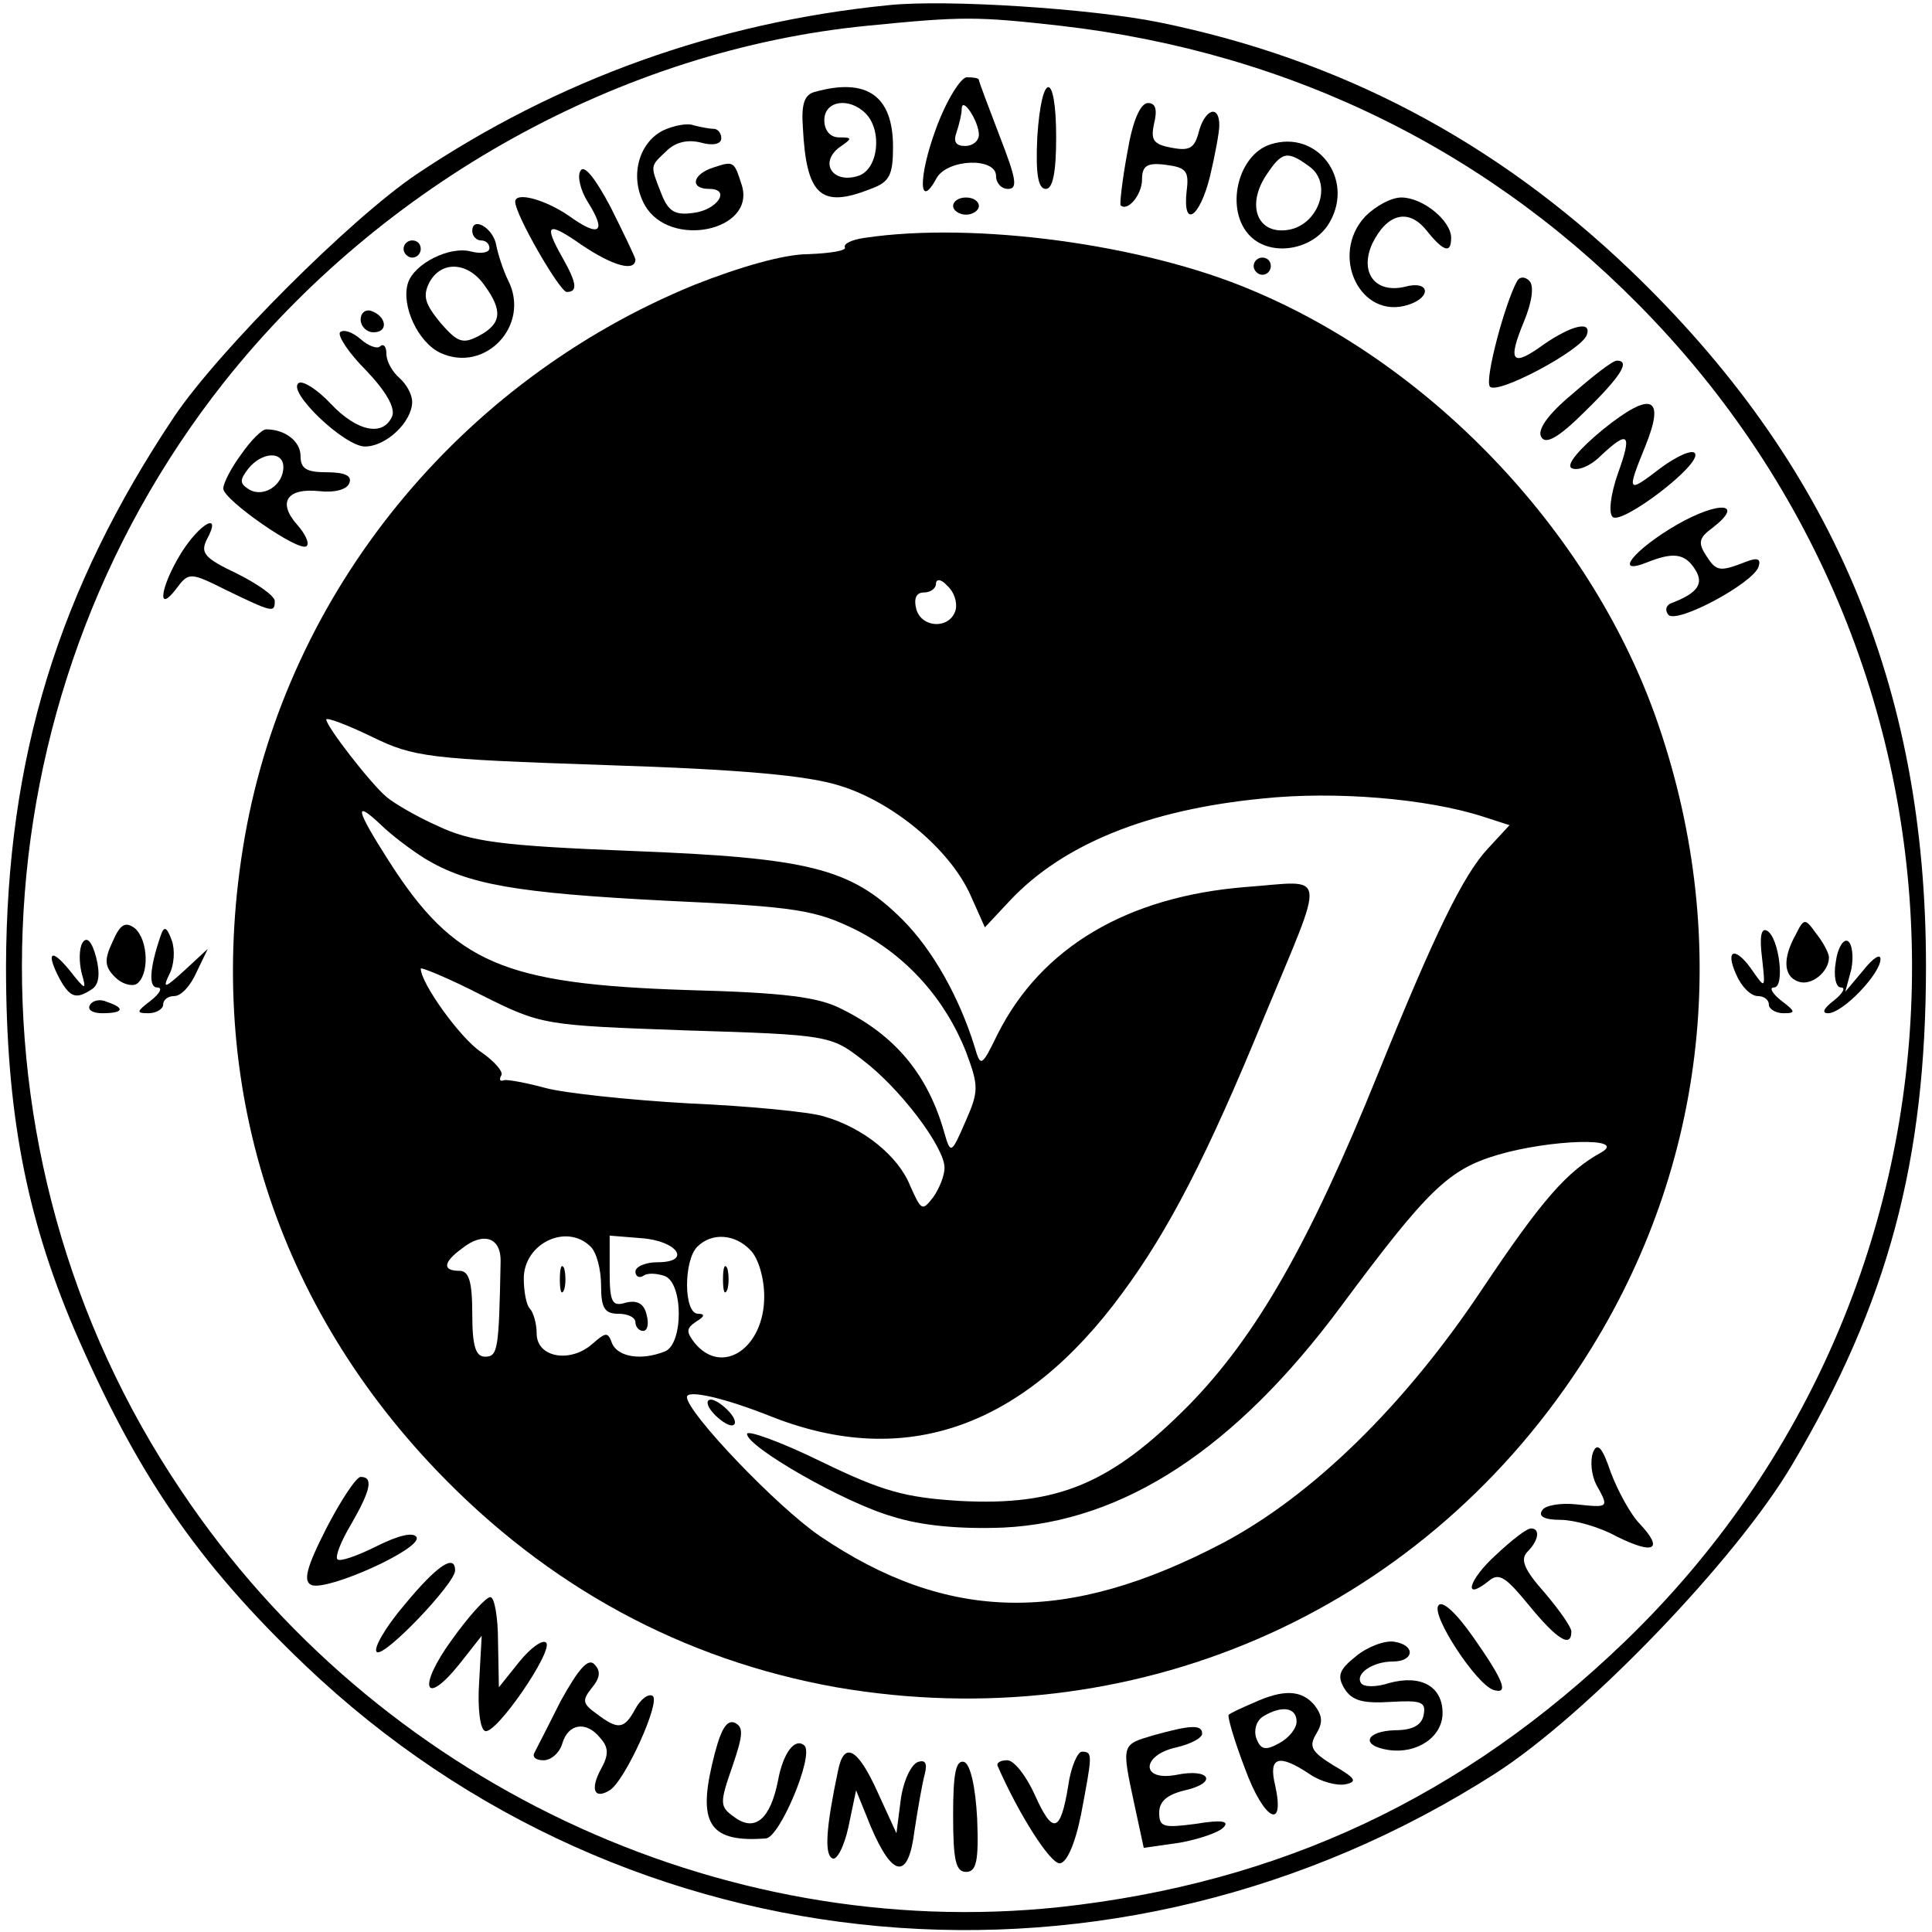 <?xml version="1.0" standalone="no"?>
<!DOCTYPE svg PUBLIC "-//W3C//DTD SVG 20010904//EN"
 "http://www.w3.org/TR/2001/REC-SVG-20010904/DTD/svg10.dtd">
<svg version="1.0" xmlns="http://www.w3.org/2000/svg"
 width="225pt" height="225pt" viewBox="0 0 225 225"
 preserveAspectRatio="xMidYMid meet">

<g transform="translate(0,225) scale(0.1,-0.1)"
fill="#000000" stroke="none">
<path d="M1035 2244 c-201 -20 -386 -87 -550 -197 -77 -52 -230 -205 -282
-282 -135 -202 -195 -397 -196 -640 0 -169 23 -290 79 -422 73 -169 143 -272
270 -393 376 -358 943 -409 1386 -125 107 69 280 249 345 359 112 189 156 354
156 581 0 327 -110 586 -345 811 -157 150 -337 245 -548 288 -79 16 -248 27
-315 20z m200 -24 c270 -31 506 -148 690 -342 415 -437 400 -1123 -33 -1540
-188 -181 -401 -281 -658 -309 -396 -42 -797 147 -1023 485 -265 393 -244 919
50 1291 184 232 463 387 749 415 111 11 127 11 225 0z"/>
<path d="M1090 2100 c-21 -57 -20 -96 1 -57 13 22 69 24 69 2 0 -8 6 -15 14
-15 12 0 9 13 -10 62 -13 34 -24 63 -24 65 0 2 -6 3 -14 3 -7 0 -24 -27 -36
-60z m50 -7 c0 -7 -7 -13 -16 -13 -11 0 -14 5 -10 16 3 9 6 21 6 27 0 16 20
-14 20 -30z"/>
<path d="M949 2143 c-12 -3 -16 -14 -14 -41 4 -80 21 -95 79 -72 22 8 26 16
26 49 0 59 -30 81 -91 64z m59 -25 c20 -20 15 -66 -9 -73 -29 -9 -45 15 -22
33 16 11 16 12 0 12 -10 0 -17 8 -17 20 0 23 29 27 48 8z"/>
<path d="M1208 2090 c-2 -43 1 -60 10 -60 8 0 12 19 12 60 0 78 -17 78 -22 0z"/>
<path d="M1313 2073 c-6 -32 -9 -60 -8 -62 8 -8 25 12 25 30 0 16 6 20 28 17
23 -3 27 -7 24 -30 -5 -45 15 -32 27 16 6 25 11 52 11 60 0 25 -17 19 -24 -8
-5 -19 -11 -22 -32 -18 -21 4 -24 9 -20 28 4 16 2 24 -7 24 -9 0 -18 -21 -24
-57z"/>
<path d="M772 2098 c-29 -15 -39 -55 -21 -87 29 -51 129 -30 113 23 -9 28 -9
29 -33 21 -25 -8 -28 -25 -5 -25 26 0 9 -25 -19 -28 -21 -3 -29 2 -37 23 -13
33 -13 31 6 49 10 10 24 14 40 10 14 -4 24 -2 24 5 0 6 -4 11 -9 11 -5 0 -15
2 -23 4 -7 3 -23 0 -36 -6z"/>
<path d="M1480 2082 c-39 -12 -54 -77 -24 -107 25 -25 75 -16 93 17 28 50 -15
107 -69 90z m45 -26 c28 -20 10 -70 -27 -74 -34 -4 -46 29 -24 63 19 29 25 30
51 11z"/>
<path d="M676 2051 c-4 -6 0 -23 9 -37 22 -35 13 -41 -23 -15 -28 19 -62 28
-62 16 0 -15 52 -105 60 -105 13 0 12 10 -5 40 -22 39 -18 43 22 15 37 -25 63
-32 63 -17 -1 4 -14 31 -29 61 -18 34 -31 50 -35 42z"/>
<path d="M1110 2010 c0 -5 7 -10 15 -10 8 0 15 5 15 10 0 6 -7 10 -15 10 -8 0
-15 -4 -15 -10z"/>
<path d="M1590 1998 c-42 -45 -6 -121 50 -103 28 9 25 29 -4 21 -34 -8 -53 16
-38 50 17 35 42 42 63 16 20 -25 29 -28 29 -9 0 20 -33 47 -58 47 -12 0 -30
-10 -42 -22z"/>
<path d="M550 1981 c0 -6 5 -11 10 -11 6 0 10 -4 10 -9 0 -5 -9 -7 -21 -4 -25
7 -67 -14 -74 -37 -8 -26 12 -69 38 -81 52 -24 105 32 79 84 -6 12 -12 31 -14
41 -3 20 -28 35 -28 17z m14 -63 c22 -30 20 -45 -6 -59 -19 -10 -25 -8 -45 15
-18 22 -21 31 -13 47 14 26 45 24 64 -3z"/>
<path d="M1007 1973 c-15 -2 -25 -7 -23 -11 2 -4 -17 -7 -43 -8 -28 0 -80 -15
-133 -36 -273 -112 -473 -357 -523 -643 -48 -275 31 -536 223 -737 130 -136
287 -221 466 -253 343 -59 676 84 866 374 146 222 179 492 91 748 -75 219
-260 416 -473 505 -127 54 -324 80 -451 61z m106 -433 c-6 -23 -40 -22 -46 1
-3 12 0 19 9 19 8 0 14 5 14 10 0 6 6 6 13 -2 8 -7 12 -19 10 -28z m-408 -181
c157 -5 235 -12 273 -24 62 -19 128 -74 152 -127 l17 -38 29 31 c62 66 161
106 294 119 85 9 192 0 257 -21 l31 -10 -25 -27 c-29 -31 -62 -99 -128 -262
-80 -198 -142 -306 -220 -386 -91 -92 -153 -118 -267 -112 -64 4 -90 11 -162
46 -47 23 -86 37 -86 32 0 -15 113 -80 169 -96 34 -11 80 -15 130 -13 140 7
270 92 393 258 101 136 125 159 182 176 61 18 152 21 121 3 -40 -22 -69 -55
-138 -158 -91 -137 -199 -242 -303 -297 -181 -95 -320 -93 -469 8 -50 34 -155
144 -155 162 0 9 44 -1 99 -23 155 -61 293 -13 408 144 54 73 99 160 165 321
73 176 75 159 -21 152 -138 -11 -238 -70 -289 -171 -19 -39 -20 -39 -27 -15
-18 58 -49 113 -84 148 -60 60 -109 72 -316 80 -153 6 -187 11 -225 29 -25 11
-52 27 -60 34 -18 15 -70 82 -70 90 0 3 24 -6 53 -20 49 -24 66 -26 272 -33z
m-210 -109 c50 -30 105 -40 281 -49 153 -7 174 -11 221 -34 59 -30 104 -81
128 -142 15 -40 15 -46 -1 -82 -16 -37 -17 -37 -24 -13 -19 68 -57 114 -120
145 -27 14 -67 19 -180 22 -213 7 -271 31 -347 150 -39 61 -41 72 -10 43 12
-12 36 -30 52 -40z m304 -200 c165 -5 169 -6 205 -34 44 -33 96 -102 96 -126
0 -9 -6 -24 -13 -34 -13 -17 -14 -16 -27 13 -14 35 -55 68 -101 81 -16 5 -87
12 -157 15 -70 4 -145 12 -167 18 -22 6 -44 10 -48 9 -5 -2 -6 1 -3 6 2 4 -8
16 -24 27 -24 16 -70 80 -70 97 0 2 32 -11 71 -31 70 -35 72 -35 238 -41z
m-216 -270 c-2 -101 -3 -110 -18 -110 -11 0 -15 12 -15 50 0 38 -4 50 -15 50
-20 0 -19 10 3 26 25 20 46 13 45 -16z m105 18 c7 -7 12 -27 12 -45 0 -26 4
-33 20 -33 11 0 20 -4 20 -10 0 -5 4 -10 9 -10 5 0 7 8 4 19 -3 13 -11 17 -24
14 -16 -5 -19 0 -19 36 l0 42 37 -3 c42 -3 59 -28 19 -28 -14 0 -26 -5 -26
-11 0 -5 4 -8 9 -5 5 4 16 3 25 0 22 -8 22 -80 0 -88 -28 -11 -54 -6 -61 9 -5
14 -7 14 -23 0 -26 -23 -65 -16 -65 12 0 12 -4 25 -8 29 -4 4 -7 20 -7 35 0
41 50 65 78 37z m186 -4 c9 -9 16 -32 16 -54 0 -60 -49 -93 -81 -54 -10 13
-10 17 2 25 10 6 10 9 2 9 -17 0 -17 62 -1 78 17 17 44 15 62 -4z"/>
<path d="M830 605 c7 -8 17 -15 22 -15 6 0 5 7 -2 15 -7 8 -17 15 -22 15 -6 0
-5 -7 2 -15z"/>
<path d="M652 760 c0 -14 2 -19 5 -12 2 6 2 18 0 25 -3 6 -5 1 -5 -13z"/>
<path d="M842 760 c0 -14 2 -19 5 -12 2 6 2 18 0 25 -3 6 -5 1 -5 -13z"/>
<path d="M470 1960 c0 -5 5 -10 10 -10 6 0 10 5 10 10 0 6 -4 10 -10 10 -5 0
-10 -4 -10 -10z"/>
<path d="M1460 1940 c0 -5 5 -10 10 -10 6 0 10 5 10 10 0 6 -4 10 -10 10 -5 0
-10 -4 -10 -10z"/>
<path d="M1767 1923 c-14 -25 -38 -114 -32 -123 7 -11 107 42 113 60 6 17 -18
11 -50 -11 -37 -27 -43 -21 -23 27 9 22 12 41 6 47 -5 5 -11 5 -14 0z"/>
<path d="M420 1878 c0 -8 7 -15 15 -15 18 0 15 19 -3 25 -7 2 -12 -3 -12 -10z"/>
<path d="M396 1863 c-3 -4 10 -24 30 -44 23 -24 34 -43 31 -53 -10 -25 -41
-19 -72 14 -15 16 -32 27 -37 24 -15 -9 53 -74 77 -74 25 0 55 29 55 52 0 9
-7 21 -15 28 -8 7 -15 19 -15 28 0 8 -3 12 -7 9 -3 -4 -14 0 -23 8 -9 8 -20
12 -24 8z"/>
<path d="M1831 1791 c-29 -24 -41 -42 -36 -50 5 -9 20 -1 51 30 42 41 53 59
37 59 -5 0 -28 -18 -52 -39z"/>
<path d="M1867 1750 c-28 -23 -43 -41 -37 -45 7 -4 22 2 34 14 33 31 37 26 20
-21 -8 -23 -11 -45 -6 -50 10 -10 104 61 96 74 -3 5 -21 -3 -40 -17 -39 -30
-40 -29 -18 25 24 59 7 65 -49 20z"/>
<path d="M281 1721 c-12 -16 -21 -34 -21 -40 0 -13 89 -75 97 -67 4 3 -2 15
-11 25 -23 26 -12 43 26 39 18 -2 33 2 35 10 3 8 -6 12 -26 12 -24 0 -31 4
-31 19 0 17 -18 31 -40 31 -5 0 -18 -13 -29 -29z m49 -15 c0 -21 -23 -36 -40
-26 -11 7 -11 11 -1 24 16 20 41 21 41 2z"/>
<path d="M1953 1639 c-50 -29 -75 -60 -35 -44 30 12 44 11 56 -8 11 -17 3 -28
-29 -40 -5 -3 -6 -8 -2 -13 10 -11 99 37 105 56 3 9 -1 11 -14 6 -31 -12 -35
-12 -47 7 -10 15 -8 21 7 32 39 30 8 32 -41 4z"/>
<path d="M211 1606 c-24 -39 -29 -72 -6 -42 15 20 16 20 60 -2 52 -25 55 -26
55 -12 0 6 -20 20 -44 32 -38 18 -43 24 -35 40 18 33 -8 19 -30 -16z"/>
<path d="M131 1153 c-10 -21 -9 -29 3 -41 8 -8 19 -11 25 -8 15 10 14 51 -2
65 -11 8 -17 5 -26 -16z"/>
<path d="M2091 1161 c-15 -27 -14 -48 3 -54 15 -6 36 11 36 28 0 5 -7 18 -15
28 -13 18 -14 18 -24 -2z"/>
<path d="M187 1160 c-13 -38 -14 -60 -4 -60 7 0 3 -7 -7 -15 -17 -13 -18 -15
-3 -15 9 0 17 5 17 10 0 6 6 10 13 10 8 0 19 12 26 28 l13 27 -27 -25 c-23
-21 -26 -22 -18 -5 6 11 7 29 3 40 -6 16 -9 17 -13 5z"/>
<path d="M2052 1135 c4 -36 4 -37 -10 -17 -20 30 -34 28 -20 -3 6 -14 17 -25
25 -25 7 0 13 -4 13 -10 0 -5 8 -10 17 -10 15 0 14 2 -3 15 -10 8 -14 15 -8
15 13 0 6 58 -8 66 -7 4 -9 -7 -6 -31z"/>
<path d="M96 1152 c-4 -7 -4 -22 -1 -35 6 -21 5 -21 -14 3 -22 27 -28 21 -11
-11 12 -21 19 -23 37 -11 8 5 10 17 5 37 -5 19 -11 25 -16 17z"/>
<path d="M2138 1130 c-3 -17 0 -30 6 -30 6 0 2 -7 -8 -15 -12 -9 -15 -15 -7
-15 17 0 61 46 61 63 0 7 -9 1 -20 -13 l-21 -25 7 26 c3 15 1 30 -4 33 -5 3
-12 -8 -14 -24z"/>
<path d="M105 1080 c-4 -6 3 -10 14 -10 25 0 27 6 6 13 -8 4 -17 2 -20 -3z"/>
<path d="M1855 558 c-3 -9 -2 -25 4 -37 15 -27 15 -27 -23 -23 -18 2 -37 -1
-40 -7 -5 -7 3 -11 21 -11 16 0 45 -8 65 -19 44 -22 56 -16 28 14 -11 11 -26
39 -34 60 -10 30 -16 36 -21 23z"/>
<path d="M380 470 c-24 -47 -27 -62 -17 -66 19 -7 130 43 122 56 -4 6 -21 2
-47 -11 -22 -11 -42 -18 -45 -15 -3 3 4 21 16 41 23 40 26 55 11 55 -5 0 -23
-27 -40 -60z"/>
<path d="M1742 439 c-32 -29 -39 -55 -8 -30 12 10 20 4 47 -29 32 -39 49 -50
49 -30 0 5 -14 25 -31 45 -24 27 -29 39 -20 48 13 13 15 27 4 27 -5 0 -23 -14
-41 -31z"/>
<path d="M471 381 c-23 -27 -37 -52 -32 -55 9 -6 91 80 91 95 0 20 -21 6 -59
-40z"/>
<path d="M526 340 c-40 -55 -32 -79 9 -28 l26 33 -3 -54 c-2 -30 1 -55 7 -57
13 -4 80 94 71 103 -4 4 -18 -6 -31 -22 l-24 -30 -1 53 c0 28 -4 52 -9 52 -5
0 -25 -22 -45 -50z"/>
<path d="M1675 380 c-8 -12 44 -91 64 -98 19 -6 12 11 -23 61 -21 30 -37 44
-41 37z"/>
<path d="M1579 321 c-20 -16 -22 -23 -13 -38 9 -14 22 -17 54 -15 35 2 41 0
38 -15 -2 -12 -13 -18 -33 -18 -35 -1 -41 -18 -8 -23 33 -5 63 15 63 43 0 31
-25 45 -62 35 -15 -5 -30 -5 -33 0 -7 11 14 25 37 25 25 0 27 19 2 23 -11 2
-32 -6 -45 -17z"/>
<path d="M653 269 c-15 -30 -29 -57 -31 -61 -2 -5 3 -8 11 -8 9 0 19 9 22 20
7 23 28 26 44 6 10 -11 10 -20 1 -36 -13 -24 -8 -36 10 -25 18 11 60 104 50
110 -5 3 -14 -4 -20 -15 -13 -24 -20 -25 -45 -6 -17 12 -17 16 -6 30 10 12 11
20 3 28 -7 7 -18 -5 -39 -43z"/>
<path d="M1460 267 c-14 -6 -27 -12 -29 -14 -2 -1 6 -29 19 -63 22 -60 47 -73
35 -19 -8 33 4 37 40 13 13 -9 32 -14 42 -12 14 3 12 7 -14 22 -26 16 -29 22
-20 37 8 13 7 21 -2 33 -15 18 -36 19 -71 3z m50 -22 c0 -8 -9 -19 -20 -25
-16 -9 -22 -8 -27 6 -3 9 0 20 8 25 21 13 39 11 39 -6z"/>
<path d="M829 194 c-16 -69 -1 -90 63 -85 16 1 56 96 45 108 -11 10 -25 -8
-31 -41 -9 -45 -27 -60 -51 -42 -17 12 -17 16 -2 59 13 38 13 46 2 51 -10 3
-17 -11 -26 -50z"/>
<path d="M1343 229 c-37 -11 -37 -10 -22 -80 l11 -51 42 6 c22 4 46 12 51 18
7 7 -2 9 -32 4 -38 -5 -43 -4 -43 13 0 13 9 21 30 26 39 9 29 26 -10 18 -42
-8 -41 23 0 32 17 4 30 11 30 16 0 11 -14 10 -57 -2z"/>
<path d="M976 188 c-14 -66 -16 -97 -7 -102 5 -4 14 13 19 36 l9 43 17 -42
c26 -61 44 -62 51 -5 4 26 9 55 12 66 3 12 1 17 -8 14 -8 -3 -17 -22 -20 -44
l-5 -39 -22 48 c-23 51 -39 60 -46 25z"/>
<path d="M1244 170 c-9 -55 -18 -57 -39 -10 -10 22 -24 40 -32 40 -8 0 -13 -3
-11 -7 25 -57 61 -113 72 -113 8 0 18 22 25 57 13 69 14 73 1 73 -5 0 -13 -18
-16 -40z"/>
<path d="M1110 136 c0 -52 3 -66 15 -66 12 0 15 12 13 62 -2 38 -8 63 -15 66
-10 3 -13 -14 -13 -62z"/>
</g>
</svg>
